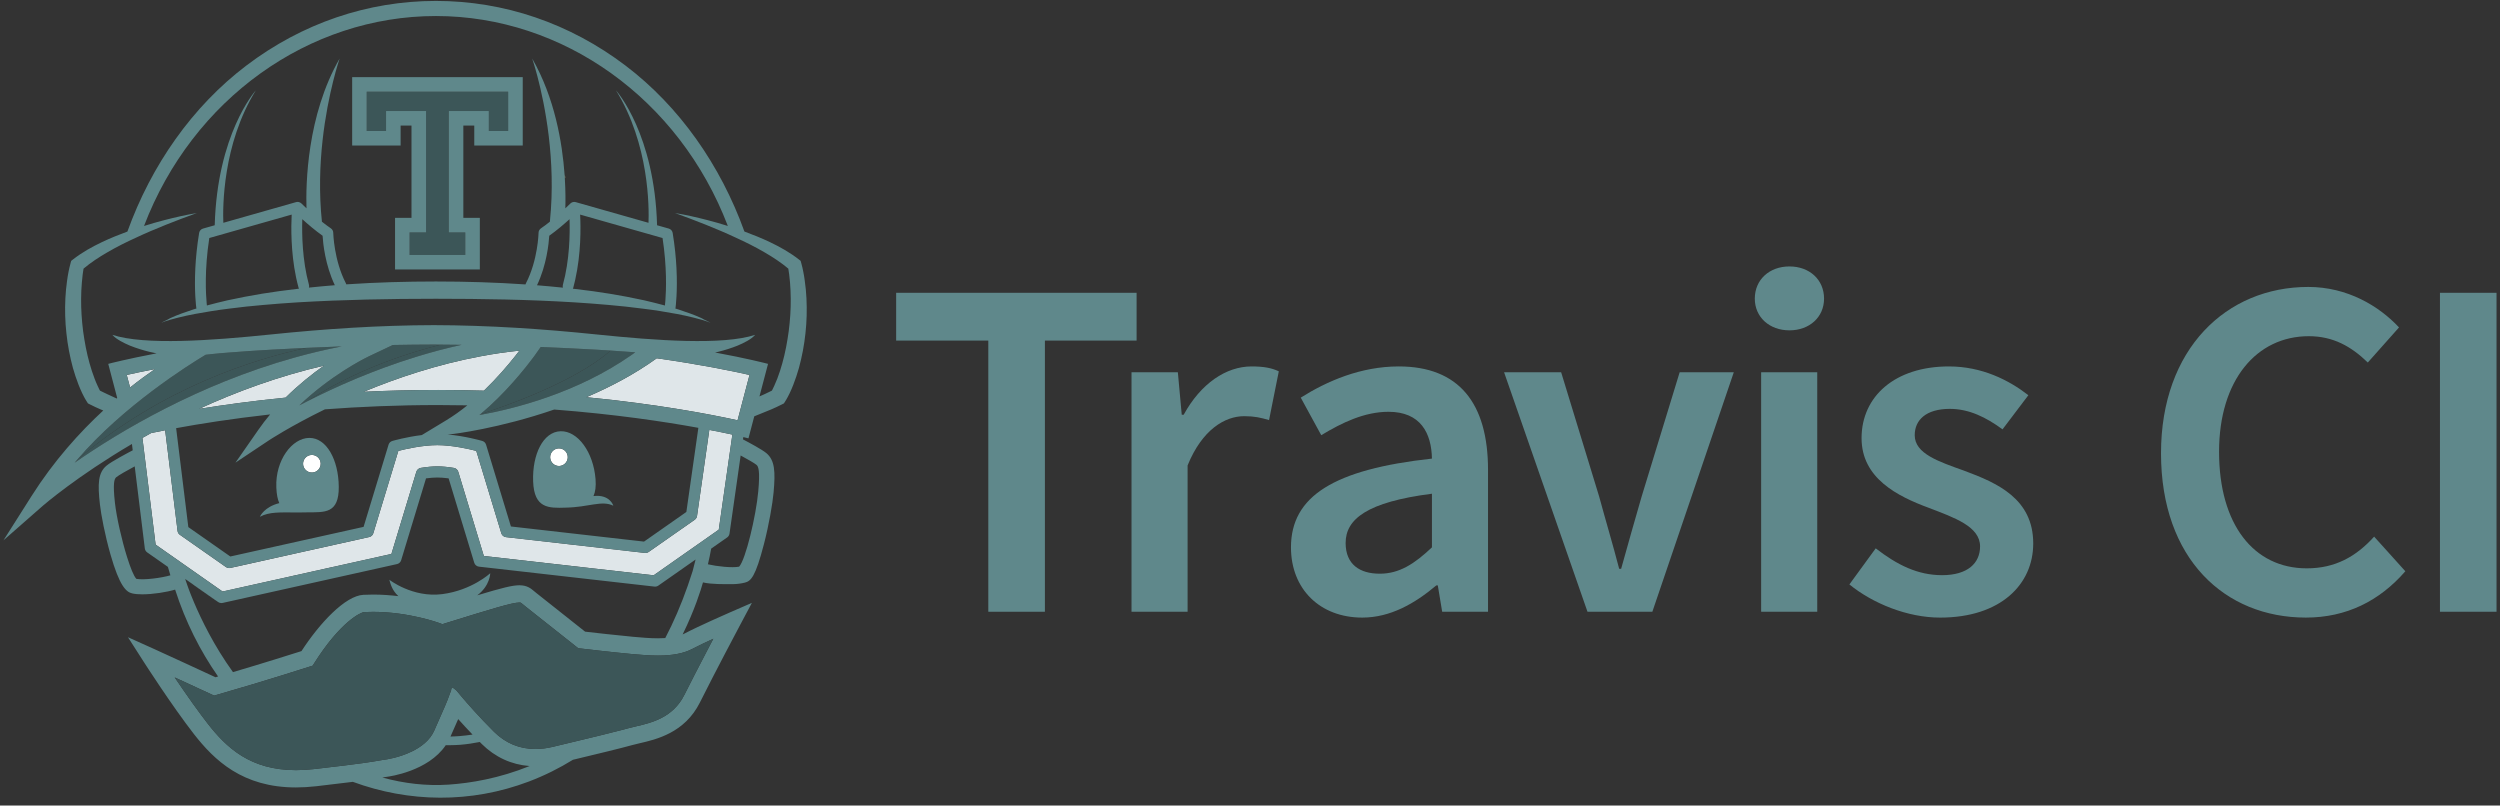 <?xml version="1.0" encoding="utf-8"?>
<!-- Generator: Adobe Illustrator 16.0.0, SVG Export Plug-In . SVG Version: 6.00 Build 0)  -->
<!DOCTYPE svg PUBLIC "-//W3C//DTD SVG 1.1//EN" "http://www.w3.org/Graphics/SVG/1.1/DTD/svg11.dtd">
<svg version="1.1" xmlns="http://www.w3.org/2000/svg" xmlns:xlink="http://www.w3.org/1999/xlink" x="0px" y="0px" width="720px"
	 height="232px" viewBox="0 0 720 232" enable-background="new 0 0 720 232" xml:space="preserve">
<rect x="0" y="0" width="720" height="232" fill="#333333" stroke="none"/>
<g id="Layer_1">
	<g>
		<path fill="#5F888B" d="M284.634,98.086h-26.543V84.324h69.249v13.763h-26.409v78.095h-16.297V98.086z"/>
		<path fill="#5F888B" d="M325.878,107.218h13.344l1.119,12.216h0.567c4.916-8.988,12.221-13.902,19.524-13.902
			c3.507,0,5.755,0.42,7.864,1.408l-2.81,14.043c-2.387-0.703-4.215-1.125-7.164-1.125c-5.476,0-12.079,3.793-16.295,14.185v42.14
			h-16.151L325.878,107.218L325.878,107.218z"/>
		<path fill="#5F888B" d="M412.4,132.078c-0.143-7.305-3.231-13.482-12.501-13.482c-6.884,0-13.348,3.088-19.382,6.739
			l-5.901-10.817c7.584-4.771,17.276-8.987,28.231-8.987c17.275,0,25.703,10.536,25.703,29.779v40.871h-13.204l-1.259-7.586h-0.426
			c-6.18,5.198-13.204,9.27-21.348,9.27c-12.08,0-20.513-8.143-20.513-20.227C371.805,142.895,384.17,135.167,412.4,132.078z
			 M397.373,165.225c5.616,0,9.972-2.808,15.027-7.586v-15.449c-18.68,2.39-24.859,7.306-24.859,14.188
			C387.541,162.557,391.607,165.225,397.373,165.225z"/>
		<path fill="#5F888B" d="M433.177,107.218h16.435l10.954,35.816c1.826,6.739,3.935,13.763,5.758,20.786h0.564
			c1.96-7.023,3.933-14.047,5.896-20.786l10.958-35.816h15.59l-23.454,68.964h-18.682L433.177,107.218z"/>
		<path fill="#5F888B" d="M505.384,86.007c0-5.477,4.216-9.272,9.972-9.272c5.765,0,9.973,3.796,9.973,9.272
			c0,5.335-4.208,9.132-9.973,9.132C509.6,95.14,505.384,91.343,505.384,86.007z M507.211,107.218h16.156v68.964h-16.156V107.218z"
			/>
		<path fill="#5F888B" d="M540.206,157.922c6.176,4.775,12.08,7.729,19.104,7.729c7.443,0,10.951-3.512,10.951-8.287
			c0-5.76-7.442-8.288-14.747-11.098c-9.133-3.371-19.384-8.566-19.384-20.082c0-12.083,9.691-20.651,25.14-20.651
			c9.552,0,17.279,3.928,22.898,8.288l-7.442,9.833c-4.775-3.512-9.69-5.899-15.169-5.899c-6.884,0-10.119,3.231-10.119,7.584
			c0,5.335,6.885,7.587,14.328,10.255c9.411,3.508,19.804,8.004,19.804,20.928c0,11.797-9.407,21.348-26.822,21.348
			c-9.412,0-19.385-4.07-26.124-9.551L540.206,157.922z"/>
		<path fill="#5F888B" d="M664.793,82.639c11.235,0,20.363,5.477,26.124,11.656l-8.988,10.108
			c-4.774-4.628-9.972-7.579-16.995-7.579c-15.027,0-25.844,12.635-25.844,33.287c0,20.928,9.969,33.572,25.279,33.572
			c8.146,0,14.188-3.375,19.383-9.133l8.987,9.971c-7.442,8.572-16.994,13.344-28.65,13.344c-23.313,0-41.715-16.855-41.715-47.33
			C622.374,100.474,641.193,82.639,664.793,82.639z"/>
		<path fill="#5F888B" d="M702.704,84.324H719v91.857h-16.296V84.324z"/>
	</g>
	<g>
		<path fill="#FFFFFF" d="M163.518,131.626c0.024,1.401-1.089,2.556-2.49,2.584c-1.401,0.024-2.562-1.095-2.581-2.492
			c-0.029-1.401,1.086-2.56,2.486-2.584C162.34,129.104,163.498,130.225,163.518,131.626z"/>
		<path fill="#FFFFFF" d="M92.362,133.492c0.035,1.396-1.07,2.564-2.467,2.601c-1.407,0.04-2.575-1.063-2.614-2.471
			c-0.035-1.397,1.068-2.571,2.476-2.601C91.152,130.982,92.323,132.086,92.362,133.492z"/>
		<path fill="#FFFFFF" d="M64.104,173.65c-0.118,0.02-0.236,0.035-0.354,0.035c0.001,0,0.002,0,0.003,0
			C63.865,173.686,63.984,173.67,64.104,173.65z"/>
		<path fill="#FFFFFF" d="M53.321,166.736c0.043,0.129,0.089,0.252,0.131,0.379c-0.041-0.124-0.086-0.248-0.124-0.373
			L53.321,166.736z"/>
		<polygon fill="#FFFFFF" points="61.003,172.122 62.826,173.395 61.003,172.116 55.535,168.288 55.535,168.292 		"/>
		<path fill="#FFFFFF" d="M198.125,168.553c0.205-0.589,0.409-1.178,0.607-1.775C198.532,167.373,198.33,167.964,198.125,168.553z"
			/>
		<path fill="#FFFFFF" d="M188.788,168.953c-0.098,0.007-0.194,0.005-0.289-0.008C188.595,168.958,188.69,168.96,188.788,168.953z"
			/>
		<path fill="#DFC78B" d="M205.661,93.444C205.721,93.472,205.716,93.47,205.661,93.444L205.661,93.444z"/>
		<path fill="#DFC78B" d="M205.266,93.25c0.187,0.092,0.328,0.162,0.396,0.194C205.602,93.416,205.474,93.353,205.266,93.25z"/>
		<path fill="#DFC78B" d="M204.406,92.83c0.372,0.183,0.655,0.32,0.859,0.42C205.029,93.134,204.723,92.985,204.406,92.83z"/>
		<path fill="#DFC78B" d="M204.406,92.83c-0.019-0.009-0.035-0.018-0.054-0.026l0,0C204.371,92.812,204.389,92.821,204.406,92.83z"
			/>
		<path fill="#DFC78B" d="M162.795,51.025l-0.191-0.708c0.024,0.357,0.048,0.71,0.068,1.058L162.795,51.025z"/>
		<path fill="#DFC78B" d="M45.415,93.444C45.361,93.47,45.356,93.472,45.415,93.444L45.415,93.444z"/>
		<path fill="#DFC78B" d="M46.671,92.83c0.043-0.021,0.086-0.042,0.13-0.063l0,0C46.754,92.79,46.716,92.808,46.671,92.83z"/>
		<path fill="#DFC78B" d="M46.671,92.83c-0.318,0.155-0.623,0.304-0.859,0.42C46.015,93.15,46.297,93.013,46.671,92.83z"/>
		<path fill="#DFC78B" d="M45.812,93.25c-0.211,0.103-0.336,0.166-0.396,0.194C45.483,93.412,45.623,93.342,45.812,93.25z"/>
		<path fill="#DFE6E9" d="M149.597,100.985c-0.37,0.481-0.777,1.005-1.213,1.555c-2.239,2.828-5.34,6.438-9.013,9.979
			c-4.279-0.134-8.672-0.208-13.194-0.208c-7.474,0-14.64,0.197-21.444,0.524c9.618-3.986,21.167-7.884,33.677-10.222
			C142.06,101.921,145.798,101.366,149.597,100.985z"/>
		<path fill="#DFE6E9" d="M93.332,105.289c-3.437,2.412-7.309,5.487-11.068,9.221c-9.622,0.966-18.021,2.129-24.944,3.248
			C67.966,112.866,80.119,108.359,93.332,105.289z"/>
		<path fill="#DFE6E9" d="M210.924,125.158l-3.919,27.385l-18.754,13.141l-48.91-5.562l-7.359-24.248
			c-0.175-0.588-0.674-1.021-1.282-1.123c-1.812-0.293-3.412-0.437-4.75-0.437c-1.341,0-2.942,0.144-4.764,0.437
			c-0.601,0.104-1.096,0.535-1.279,1.123l-7.179,23.657l-48.634,10.822L44.82,156.852l-3.804-30.733
			c0.832-0.464,1.675-0.931,2.52-1.396c1.195-0.258,2.537-0.529,4.022-0.812l3.58,29.001c0.049,0.45,0.303,0.853,0.675,1.112
			l13.263,9.291c0.267,0.185,0.594,0.289,0.914,0.289c0.119,0,0.233-0.017,0.358-0.041l39.985-8.896
			c0.139-0.034,0.271-0.083,0.4-0.146c0.367-0.201,0.663-0.537,0.783-0.957l7.206-23.707c1.931-0.496,6.879-1.655,11.227-1.655
			c4.339,0,9.287,1.159,11.223,1.655l7.201,23.707c0.183,0.613,0.722,1.06,1.356,1.133l39.991,4.543
			c0.386,0.045,0.78-0.061,1.099-0.283l13.267-9.275c0.358-0.258,0.604-0.658,0.664-1.095l3.542-24.78
			C206.951,124.314,209.174,124.781,210.924,125.158z"/>
		<path fill="#DFE6E9" d="M215.861,107.983l-3.443,13.06c-7.041-1.555-22.503-4.601-43.551-6.652
			c6.874-2.932,13.877-6.606,20.275-11.207C201.667,104.952,210.863,106.854,215.861,107.983z"/>
		<path fill="#DFE6E9" d="M36.503,107.983l0.957,3.615c2.679-2.134,5.131-3.902,7.2-5.313
			C41.288,106.933,38.538,107.522,36.503,107.983z"/>
		<path fill="#A51E28" d="M182.942,101.466c-0.01-0.01-0.024-0.016-0.034-0.016c-2.309-0.172-4.615-0.328-6.923-0.478
			c2.308,0.15,4.614,0.307,6.923,0.483C182.923,101.456,182.933,101.461,182.942,101.466z"/>
		<path fill="#A51E28" d="M166.035,111.08c5.273-2.334,10.642-5.218,15.747-8.782C176.676,105.861,171.308,108.745,166.035,111.08z"
			/>
		<path fill="#3C5658" d="M171.542,100.698c-5.271-0.297-10.539-0.55-15.814-0.768c-0.302,0.451-0.925,1.356-1.816,2.576
			c-2.826,3.822-8.397,10.792-15.536,16.771c5.372-1.703,26.682-8.852,37.477-18.312
			C174.416,100.873,172.98,100.781,171.542,100.698z"/>
		<path fill="#A51E28" d="M111.588,105.537c-0.383,0.139-0.768,0.278-1.146,0.418C110.82,105.815,111.205,105.676,111.588,105.537z"
			/>
		<path fill="#A51E28" d="M114.025,104.676c-0.438,0.151-0.875,0.303-1.307,0.456C113.15,104.979,113.587,104.827,114.025,104.676z"
			/>
		<path fill="#A51E28" d="M109.23,106.407c-0.331,0.124-0.658,0.248-0.985,0.372C108.572,106.655,108.899,106.53,109.23,106.407z"/>
		<path fill="#A51E28" d="M106.944,107.282c-0.268,0.104-0.531,0.208-0.797,0.313C106.413,107.491,106.677,107.387,106.944,107.282z
			"/>
		<path fill="#A51E28" d="M116.612,103.803c-0.519,0.17-1.036,0.341-1.549,0.515C115.576,104.145,116.094,103.974,116.612,103.803z"
			/>
		<path fill="#A51E28" d="M125.445,101.154c-1.872,0.508-3.717,1.037-5.519,1.59C121.73,102.19,123.574,101.662,125.445,101.154z"/>
		<path fill="#A51E28" d="M119.927,102.744c-0.826,0.254-1.646,0.515-2.459,0.777C118.281,103.258,119.101,102.998,119.927,102.744z
			"/>
		<path fill="#A51E28" d="M102.573,109.048c-0.026,0.011-0.054,0.022-0.079,0.033C102.52,109.07,102.547,109.059,102.573,109.048z"
			/>
		<path fill="#A51E28" d="M104.724,108.165c-0.18,0.071-0.354,0.144-0.532,0.217C104.369,108.309,104.544,108.236,104.724,108.165z"
			/>
		<path fill="#3C5658" d="M132.919,99.307c0.008-0.002,0.016-0.003,0.023-0.005c-2.675-0.035-5.35-0.064-8.019-0.074h-0.005
			c-3.932,0.01-7.855,0.06-11.787,0.129l-7.25,3.437c-0.011,0-0.055,0.025-0.107,0.06c-1.091,0.53-10.608,5.333-19.569,13.901
			c0.784-0.413,1.615-0.841,2.471-1.275c4.901-3.293,17.972-11.091,38.296-16.231C128.955,99.261,130.938,99.273,132.919,99.307z"/>
		<path fill="#3C5658" d="M88.367,100.183c-3.357,0.155-6.715,0.327-10.069,0.516c-3.889,0.218-7.766,0.48-11.64,0.772
			c-1.932,0.148-3.867,0.313-5.783,0.515c-0.556,0.054-1.1,0.114-1.645,0.184c-5.062,3.025-24.436,15.188-37.747,31.105
			c0.229-0.275,0.466-0.549,0.701-0.822C46.827,111.43,73.845,103.246,88.367,100.183z"/>
		<path fill="#A51E28" d="M82.163,103.747c-26.62,7.875-48.152,20.821-60.68,29.528C34.015,124.566,55.543,111.621,82.163,103.747z"
			/>
		<path fill="#A51E28" d="M84.756,103c4.427-1.238,8.988-2.327,13.668-3.229c-0.011,0.001-0.021,0.001-0.031,0.001
			C93.729,100.678,89.173,101.761,84.756,103z"/>
		<path fill="#A51E28" d="M197.729,191.473c0,0-0.004,0.006-0.008,0.012c-0.001,0.002-0.002,0.002-0.003,0.004
			C197.721,191.48,197.725,191.479,197.729,191.473z"/>
		<path fill="#A51E28" d="M203.481,184.869c0.138-0.062,0.272-0.127,0.41-0.189C203.754,184.744,203.619,184.805,203.481,184.869z"
			/>
		<path fill="#A51E28" d="M204.403,184.439c0.084-0.039,0.167-0.078,0.251-0.117C204.57,184.361,204.487,184.4,204.403,184.439z"/>
		<path fill="#A51E28" d="M201.868,185.643c0.185-0.092,0.373-0.18,0.564-0.271C202.241,185.463,202.053,185.551,201.868,185.643z"
			/>
		<path fill="#A51E28" d="M201.146,185.996c0.194-0.096,0.396-0.193,0.598-0.293C201.539,185.803,201.341,185.9,201.146,185.996z"/>
		<path fill="#A51E28" d="M202.646,185.268c0.167-0.08,0.336-0.16,0.504-0.24C202.981,185.107,202.814,185.188,202.646,185.268z"/>
		<path fill="#A51E28" d="M199.858,186.645L199.858,186.645c0.043-0.021,0.085-0.045,0.129-0.065
			C199.945,186.6,199.9,186.623,199.858,186.645z"/>
		<path fill="#A51E28" d="M199.987,186.578c0.128-0.066,0.257-0.131,0.391-0.199C200.243,186.447,200.115,186.512,199.987,186.578z"
			/>
		<path fill="#A51E28" d="M200.378,186.379c0.229-0.115,0.462-0.23,0.706-0.352C200.84,186.148,200.604,186.264,200.378,186.379z"/>
		<polygon fill="#3C5658" points="140.782,37.728 146.354,37.728 146.354,26.407 140.271,26.407 129.257,26.407 105.61,26.407
			105.61,37.728 111.182,37.728 111.182,31.978 122.704,31.978 122.704,66.937 117.961,66.937 117.961,73.425 134.001,73.425
			134.001,66.937 129.257,66.937 129.257,31.978 140.782,31.978 		"/>
		<path fill="#88162B" d="M166.035,111.08c-10.724,4.748-21.054,7.218-27.972,8.462C144.981,118.3,155.311,115.829,166.035,111.08z"
			/>
		<path fill="#88162B" d="M138.375,119.277c-0.105,0.088-0.207,0.177-0.312,0.265C138.168,119.454,138.27,119.365,138.375,119.277
			L138.375,119.277z"/>
		<path fill="#88162B" d="M175.853,100.964C175.853,100.964,175.852,100.964,175.853,100.964c0.044,0.004,0.089,0.006,0.133,0.009
			C175.941,100.97,175.897,100.967,175.853,100.964z"/>
		<path fill="#88162B" d="M182.942,101.466c-0.387,0.272-0.768,0.559-1.16,0.831C182.18,102.025,182.556,101.733,182.942,101.466z"
			/>
		<path fill="#3C5658" d="M182.942,101.466c-0.01-0.005-0.02-0.01-0.034-0.01c-2.309-0.176-4.615-0.333-6.923-0.483
			c-0.044-0.003-0.089-0.005-0.134-0.008c-10.795,9.461-32.104,16.609-37.477,18.312c-0.105,0.088-0.207,0.177-0.312,0.265
			c6.918-1.245,17.248-3.715,27.972-8.462c5.272-2.335,10.641-5.218,15.747-8.782C182.175,102.025,182.556,101.738,182.942,101.466z
			"/>
		<path fill="#88162B" d="M88.667,115.484c3.931-2,8.593-4.21,13.827-6.403c-5.233,2.192-9.89,4.397-13.818,6.397
			C88.673,115.48,88.669,115.482,88.667,115.484z"/>
		<path fill="#88162B" d="M115.063,104.318c-0.348,0.119-0.692,0.239-1.038,0.358C114.37,104.557,114.716,104.437,115.063,104.318z"
			/>
		<path fill="#88162B" d="M132.919,99.307c-2.543,0.56-5.032,1.184-7.474,1.847c2.448-0.665,4.945-1.289,7.497-1.847
			C132.935,99.307,132.927,99.307,132.919,99.307z"/>
		<path fill="#88162B" d="M117.468,103.521c-0.288,0.093-0.569,0.188-0.855,0.282C116.898,103.709,117.181,103.614,117.468,103.521z
			"/>
		<path fill="#88162B" d="M110.441,105.955c-0.407,0.149-0.811,0.3-1.211,0.452C109.631,106.255,110.034,106.104,110.441,105.955z"
			/>
		<path fill="#88162B" d="M108.245,106.779c-0.437,0.167-0.871,0.335-1.301,0.503C107.373,107.114,107.809,106.946,108.245,106.779z
			"/>
		<path fill="#88162B" d="M106.147,107.595c-0.478,0.19-0.954,0.378-1.424,0.569C105.193,107.974,105.67,107.785,106.147,107.595z"
			/>
		<path fill="#88162B" d="M104.191,108.381c-0.544,0.222-1.086,0.444-1.618,0.667C103.105,108.826,103.648,108.603,104.191,108.381z
			"/>
		<path fill="#88162B" d="M112.719,105.131c-0.38,0.135-0.754,0.27-1.131,0.406C111.965,105.401,112.339,105.266,112.719,105.131z"
			/>
		<path fill="#3C5658" d="M126.972,99.248c-20.324,5.14-33.395,12.938-38.296,16.231c3.929-2,8.585-4.206,13.818-6.397
			c0.025-0.011,0.053-0.022,0.079-0.033c0.532-0.222,1.074-0.445,1.618-0.667c0.178-0.073,0.353-0.146,0.532-0.217
			c0.47-0.191,0.946-0.379,1.424-0.569c0.266-0.104,0.529-0.208,0.797-0.313c0.43-0.168,0.864-0.336,1.301-0.503
			c0.327-0.124,0.654-0.249,0.985-0.372c0.4-0.152,0.804-0.303,1.211-0.452c0.379-0.14,0.764-0.279,1.146-0.418
			c0.377-0.136,0.751-0.271,1.131-0.406c0.432-0.152,0.868-0.304,1.307-0.456c0.346-0.119,0.69-0.239,1.038-0.358
			c0.513-0.173,1.03-0.344,1.549-0.515c0.286-0.094,0.567-0.189,0.855-0.282c0.813-0.263,1.633-0.523,2.459-0.777
			c1.802-0.553,3.646-1.082,5.519-1.59c2.441-0.664,4.931-1.287,7.474-1.847C130.938,99.273,128.955,99.261,126.972,99.248z"/>
		<path fill="#88162B" d="M98.424,99.767c-3.35,0.121-6.701,0.26-10.055,0.415c-0.001,0-0.002,0.001-0.002,0.001
			c3.343-0.154,6.686-0.291,10.025-0.41C98.403,99.771,98.413,99.768,98.424,99.767z"/>
		<path fill="#3C5658" d="M88.367,100.183c-14.522,3.063-41.54,11.247-66.183,32.27c-0.235,0.273-0.472,0.546-0.701,0.822
			c12.527-8.707,34.06-21.653,60.68-29.528c0.858-0.254,1.724-0.502,2.593-0.746c4.417-1.24,8.974-2.322,13.637-3.228
			C95.053,99.892,91.71,100.029,88.367,100.183z"/>
		<path fill="#88162B" d="M201.084,186.027c0.021-0.01,0.041-0.021,0.062-0.031C201.125,186.008,201.104,186.018,201.084,186.027z"
			/>
		<path fill="#88162B" d="M204.467,185.807c0.22-0.416,0.43-0.82,0.639-1.217c0,0-0.001,0-0.001,0.002
			C204.896,184.984,204.683,185.395,204.467,185.807z"/>
		<path fill="#88162B" d="M201.743,185.703c0.042-0.02,0.084-0.041,0.125-0.061C201.827,185.662,201.785,185.684,201.743,185.703z"
			/>
		<polygon fill="#88162B" points="131.385,198.79 133.121,200.855 131.396,198.798 		"/>
		<path fill="#88162B" d="M204.467,185.807c-1.361,2.598-2.891,5.541-4.362,8.403C201.577,191.348,203.105,188.408,204.467,185.807z
			"/>
		<path fill="#88162B" d="M183.01,209.234c-0.795,0.182-1.543,0.354-2.221,0.549C181.467,209.59,182.22,209.416,183.01,209.234z"/>
		<path fill="#88162B" d="M183.01,209.234c4.559-1.051,10.797-2.502,14.095-9.121C193.803,206.732,187.568,208.182,183.01,209.234z"
			/>
		<polygon fill="#88162B" points="197.721,191.482 197.725,191.477 197.719,191.484 		"/>
		<path fill="#88162B" d="M200.104,194.21c-1.058,2.062-2.087,4.08-3,5.904C198.018,198.292,199.047,196.271,200.104,194.21z"/>
		<path fill="#88162B" d="M203.892,184.68c0.168-0.08,0.34-0.16,0.512-0.24C204.231,184.52,204.06,184.6,203.892,184.68z"/>
		<path fill="#88162B" d="M133.319,201.091c0.88,1.035,4.566,5.313,8.944,9.657c3.332,3.301,7.349,4.969,11.963,4.969
			c-4.61,0-8.631-1.668-11.963-4.973C137.886,206.402,134.199,202.126,133.319,201.091z"/>
		<path fill="#88162B" d="M202.433,185.371c0.072-0.035,0.145-0.068,0.214-0.104C202.577,185.303,202.505,185.336,202.433,185.371z"
			/>
		<path fill="#88162B" d="M204.654,184.322c0.26-0.121,0.521-0.242,0.78-0.359C205.176,184.08,204.914,184.201,204.654,184.322z"/>
		<path fill="#88162B" d="M203.15,185.027c0.111-0.053,0.221-0.105,0.331-0.158C203.371,184.922,203.262,184.975,203.15,185.027z"/>
		<path fill="#88162B" d="M159.129,215.111c1.551-0.375,3.23-0.783,4.953-1.193c5.112-1.221,10.774-2.576,14.535-3.553
			c-3.761,0.977-9.423,2.33-14.535,3.549C162.359,214.328,160.675,214.73,159.129,215.111z"/>
		<path fill="#88162B" d="M50.302,195.098c0.892,1.315,1.869,2.743,2.884,4.2c-1.011-1.455-1.984-2.881-2.873-4.196
			C50.31,195.1,50.306,195.1,50.302,195.098z"/>
		<polygon fill="#88162B" points="130.001,198.6 129.998,198.602 129.999,198.602 		"/>
		<polygon fill="#88162B" points="130.001,198.604 129.999,198.602 128.887,201.589 		"/>
		<path fill="#88162B" d="M57.716,205.634c-1.515-2.045-3.062-4.221-4.53-6.336C54.652,201.413,56.199,203.591,57.716,205.634z"/>
		<path fill="#88162B" d="M85.23,221.805c1.649,0,3.402-0.096,5.204-0.305c-1.801,0.203-3.557,0.305-5.206,0.305
			C85.229,221.805,85.229,221.805,85.23,221.805z"/>
		<path fill="#88162B" d="M59.739,208.305c-0.658-0.847-1.339-1.748-2.023-2.671c0.685,0.925,1.362,1.824,2.02,2.671
			c5.452,7.016,12.322,13.5,25.49,13.5c0.002,0,0.002,0,0.002,0C72.057,221.805,65.192,215.32,59.739,208.305z"/>
		<path fill="#88162B" d="M118.616,216.426c2.609-1.266,5.176-3.168,6.432-5.982c3.17-7.096,3.814-8.785,3.839-8.854
			c-0.024,0.062-0.669,1.758-3.839,8.85C123.792,213.254,121.226,215.158,118.616,216.426z"/>
		<path fill="#88162B" d="M110.39,218.844c0.164-0.021,0.331-0.045,0.509-0.066c0.059-0.006,3.932-0.506,7.718-2.352
			c-3.786,1.842-7.658,2.34-7.723,2.346C110.718,218.795,110.552,218.82,110.39,218.844z"/>
		<path fill="#88162B" d="M92.797,221.23c11.454-1.318,14.596-1.873,16.34-2.176c0.452-0.082,0.837-0.148,1.253-0.212
			c-0.417,0.062-0.802,0.13-1.253,0.207C107.393,219.352,104.251,219.912,92.797,221.23z"/>
		<polygon fill="#88162B" points="66.996,209.16 67.005,209.17 66.997,209.162 		"/>
		<path fill="#07090A" d="M133.319,201.091c0.88,1.035,4.566,5.313,8.944,9.657c3.332,3.301,7.349,4.969,11.963,4.969
			c-4.61,0-8.631-1.668-11.963-4.973C137.886,206.402,134.199,202.126,133.319,201.091z"/>
		<path fill="#07090A" d="M57.716,205.634c-1.515-2.045-3.062-4.221-4.53-6.336C54.652,201.413,56.199,203.591,57.716,205.634z"/>
		<path fill="#07090A" d="M118.616,216.426c2.609-1.266,5.176-3.168,6.432-5.982c3.17-7.096,3.814-8.785,3.839-8.854
			c-0.024,0.062-0.669,1.758-3.839,8.85C123.792,213.254,121.226,215.158,118.616,216.426z"/>
		<path fill="#07090A" d="M85.23,221.805c1.649,0,3.402-0.096,5.204-0.305c-1.801,0.203-3.557,0.305-5.206,0.305
			C85.229,221.805,85.229,221.805,85.23,221.805z"/>
		<path fill="#07090A" d="M159.129,215.111c1.551-0.375,3.23-0.783,4.953-1.193c5.453-1.303,11.533-2.76,15.262-3.744
			c-3.729,0.984-9.809,2.441-15.262,3.74C162.359,214.328,160.675,214.73,159.129,215.111z"/>
		<path fill="#07090A" d="M91.663,221.359c12.383-1.412,15.673-1.994,17.474-2.305c0.452-0.082,0.837-0.148,1.253-0.212
			c-0.417,0.062-0.802,0.13-1.253,0.207C107.336,219.361,104.046,219.947,91.663,221.359z"/>
		<path fill="#07090A" d="M204.467,185.807c-1.361,2.598-2.891,5.541-4.362,8.403C201.577,191.348,203.105,188.408,204.467,185.807z
			"/>
		<polygon fill="#07090A" points="130.001,198.6 129.998,198.602 129.999,198.602 		"/>
		<path fill="#5F888B" d="M176.634,145.641c-3.351-1.619-7.014,0.43-13.686,0.555c-4.967,0.179-9.132,0.232-9.405-7.561
			c-0.276-7.811,2.902-14.264,7.87-14.437c4.963-0.175,9.495,6.013,10.104,13.797c0.169,2.149-0.069,3.714-0.6,4.873
			C175.532,142.318,176.584,145.451,176.634,145.641z M161.027,134.211c1.401-0.029,2.515-1.184,2.49-2.584
			c-0.02-1.402-1.178-2.521-2.585-2.491c-1.4,0.024-2.516,1.183-2.486,2.585C158.466,133.116,159.626,134.236,161.027,134.211z"/>
		<path fill="#5F888B" d="M97.566,140.178c0.074,7.799-4.056,7.33-9.027,7.379c-0.505,0.016-0.98,0.023-1.457,0.023
			c-0.554,0.015-1.089,0.021-1.603,0.011c-4.825-0.011-7.905-0.228-10.634,1.247c0.064-0.168,1.263-2.847,5.592-3.938
			c-0.478-1.053-0.778-2.521-0.857-4.549c-0.298-7.795,4.511-14.189,9.478-14.234C94.025,126.068,97.492,132.378,97.566,140.178z
			 M89.896,136.093c1.396-0.034,2.502-1.204,2.467-2.601c-0.039-1.406-1.21-2.51-2.605-2.471c-1.407,0.029-2.511,1.203-2.476,2.601
			C87.32,135.027,88.488,136.133,89.896,136.093z"/>
		<path fill="#5F888B" d="M204.353,92.804c-0.2-0.097-0.4-0.196-0.592-0.29c-0.293-0.142-0.619-0.303-0.992-0.485
			c-0.022-0.01-0.037-0.018-0.037-0.018c-0.211-0.104-0.419-0.223-0.622-0.354c-2.197-1.014-4.498-1.8-6.797-2.554
			c-0.272-0.089-0.539-0.169-0.812-0.248c0.021-0.069,0.04-0.139,0.051-0.208c0.034-0.26,0.624-4.625,0.269-11.504
			c-0.152-2.939-0.477-6.334-1.092-10.068c-0.099-0.595-0.534-1.079-1.108-1.244l-3.382-0.956
			c-0.729-26.179-11.506-38.48-11.844-38.861c9.629,15.497,9.545,33.875,9.377,38.158l-20.975-5.962c-0.015,0-0.029,0-0.049-0.01
			c-0.085-0.02-0.18-0.03-0.269-0.04c-0.02,0-0.044-0.004-0.077-0.004c-0.109-0.005-0.229,0.004-0.343,0.03
			c-0.016,0-0.034,0.015-0.056,0.015c-0.093,0.02-0.178,0.05-0.271,0.094c-0.033,0.015-0.063,0.035-0.094,0.045
			c-0.069,0.048-0.139,0.088-0.208,0.138c-0.015,0.01-0.035,0.02-0.05,0.034c-0.02,0.015-0.029,0.03-0.04,0.04
			c-0.02,0.02-0.044,0.035-0.06,0.05c-0.02,0.021-0.584,0.574-1.461,1.402c0.061-1.962,0.076-4.964-0.147-8.63
			c-0.021-0.348-0.044-0.701-0.068-1.058c-0.659-9.21-2.836-22.147-9.342-33.472c0.057,0.163,0.699,2.042,1.531,5.207
			c2.094,7.963,5.39,24.078,3.593,41.565c-0.008,0.08-0.014,0.16-0.022,0.241c-0.027,0.022-0.057,0.043-0.085,0.065
			c-0.82,0.65-1.657,1.286-2.486,1.846c-0.415,0.288-0.674,0.757-0.683,1.262c0,0.08-0.185,7.898-3.636,14.555
			c-0.061,0.109-0.093,0.219-0.128,0.332c-8.588-0.589-17.2-0.841-25.803-0.847c-8.597,0.005-17.215,0.243-25.808,0.827
			c-0.034-0.104-0.069-0.213-0.119-0.312c-3.456-6.657-3.634-14.475-3.639-14.555c-0.009-0.505-0.263-0.975-0.678-1.262
			c-0.857-0.58-1.739-1.238-2.582-1.912c-1.745-16.636,1.135-32.052,3.231-40.44c0.995-3.982,1.816-6.389,1.881-6.573
			c-9.44,16.427-9.767,36.247-9.558,43.16c-0.893-0.828-1.446-1.381-1.461-1.402c-0.016-0.015-0.045-0.03-0.065-0.05
			c-0.01-0.01-0.02-0.025-0.034-0.04c-0.016-0.015-0.035-0.024-0.055-0.034c-0.069-0.05-0.14-0.09-0.209-0.128
			c-0.034-0.02-0.059-0.04-0.099-0.055c-0.09-0.044-0.167-0.074-0.257-0.084c-0.025-0.01-0.044-0.025-0.06-0.025
			c-0.119-0.025-0.238-0.035-0.348-0.03c-0.029,0-0.06,0.004-0.089,0.004c-0.085,0.01-0.168,0.02-0.257,0.04
			c-0.02,0.01-0.03,0.01-0.05,0.01l-20.968,5.962c-0.169-4.284-0.259-22.662,9.369-38.158c-0.337,0.381-11.113,12.683-11.847,38.861
			l-3.367,0.956c-0.589,0.165-1.021,0.648-1.118,1.244c-0.615,3.729-0.938,7.12-1.092,10.056
			c-0.356,6.887,0.235,11.256,0.273,11.516c0.016,0.069,0.035,0.134,0.046,0.204c-0.269,0.083-0.545,0.163-0.813,0.247
			c-2.302,0.754-4.612,1.544-6.81,2.562c-0.202,0.13-0.409,0.248-0.62,0.351c0,0-0.014,0.007-0.034,0.018
			c-0.374,0.182-0.7,0.343-0.993,0.485c-0.167,0.082-0.343,0.167-0.516,0.252c-0.109,0.062-0.221,0.118-0.328,0.181
			c1.556-0.61,3.165-1.056,4.773-1.452c1.615-0.401,3.24-0.758,4.863-1.065c3.265-0.608,6.538-1.134,9.831-1.535
			c3.284-0.431,6.582-0.787,9.885-1.064c3.305-0.282,6.603-0.56,9.915-0.752c13.243-0.783,26.52-1.03,39.803-1.035
			c13.286,0.01,26.563,0.217,39.803,1.03c3.313,0.193,6.611,0.469,9.919,0.748c3.31,0.282,6.597,0.643,9.88,1.074
			c3.295,0.396,6.573,0.921,9.831,1.531c1.63,0.312,3.25,0.658,4.858,1.069c1.62,0.396,3.22,0.842,4.78,1.452
			C204.528,92.898,204.439,92.853,204.353,92.804z M85.395,83.221c-3.329,0.406-6.662,0.826-9.979,1.376
			c-3.308,0.565-6.617,1.168-9.896,1.896c-1.99,0.462-3.961,0.952-5.934,1.486c-0.018-0.157-0.042-0.396-0.07-0.705
			c-0.229-2.447-0.662-9.495,0.759-18.725L84.004,61.8c-0.179,3.532-0.276,10.688,1.249,18.008c0.212,1.015,0.453,2.033,0.731,3.045
			c0.03,0.098,0.07,0.198,0.114,0.288C85.859,83.171,85.631,83.191,85.395,83.221z M88.98,82.829c0.067-0.252,0.072-0.53,0-0.802
			c-1.948-7.102-2.052-14.704-1.918-18.903c1.57,1.421,3.695,3.249,5.844,4.769c0.13,2.193,0.739,8.403,3.526,14.249
			C93.946,82.338,91.461,82.567,88.98,82.829z M162.111,82.027c-0.079,0.272-0.069,0.555,0,0.818
			c-2.485-0.263-4.972-0.486-7.457-0.689c2.787-5.845,3.396-12.069,3.531-14.263c2.144-1.521,4.273-3.348,5.839-4.769
			C164.166,67.313,164.062,74.915,162.111,82.027z M191.633,86.547c-0.053,0.686-0.104,1.174-0.135,1.438
			c-1.96-0.534-3.94-1.02-5.932-1.486c-6.562-1.441-13.202-2.511-19.879-3.273c-0.229-0.03-0.465-0.045-0.698-0.074
			c0.044-0.099,0.085-0.199,0.114-0.297c0.2-0.728,0.374-1.458,0.539-2.188c1.721-7.613,1.631-15.195,1.437-18.864l23.736,6.749
			C192.108,76.986,191.858,83.604,191.633,86.547z"/>
		<path fill="#5F888B" d="M150.549,41.912V22.217h-49.123v19.695h13.95v-5.749h3.134v26.579h-4.733v14.863h24.415V62.742h-4.749
			V36.163h3.146v5.749H150.549z M129.257,31.978v34.959h4.744v6.488h-16.04v-6.488h4.743V31.978h-11.522v5.75h-5.571V26.407h23.646
			h11.015h6.082v11.321h-5.571v-5.75H129.257z"/>
		<path fill="#07090A" d="M131.29,198.673v-0.002c-0.006-0.004-0.011-0.008-0.018-0.014
			C131.279,198.663,131.284,198.667,131.29,198.673z"/>
		<path fill="#5F888B" d="M232.258,85.895c-0.08-1.684-0.247-3.367-0.485-5.032c-0.108-0.842-0.238-1.684-0.412-2.51
			c-0.162-0.853-0.33-1.646-0.599-2.571l-0.177-0.654l-0.467-0.367c-2.654-2.084-5.518-3.66-8.424-5.052
			c-2.401-1.134-4.839-2.12-7.305-3.03c-6.875-19.078-18.691-35.994-34.228-47.781C164.102,6.716,145.214,0.267,125.543,0.267
			c-19.672,0-38.56,6.449-54.62,18.632C55.387,30.686,43.569,47.602,36.696,66.685c-2.46,0.906-4.902,1.896-7.299,3.025
			c-2.912,1.392-5.774,2.967-8.429,5.052l-0.467,0.367l-0.179,0.654c-0.257,0.925-0.425,1.718-0.599,2.571
			c-0.167,0.826-0.292,1.668-0.411,2.51c-0.238,1.665-0.396,3.348-0.484,5.032c-0.169,3.372-0.074,6.75,0.296,10.103
			c0.357,3.348,0.981,6.666,1.871,9.955c0.467,1.634,0.997,3.249,1.626,4.853c0.312,0.803,0.653,1.599,1.031,2.396
			c0.186,0.397,0.39,0.784,0.598,1.189l0.332,0.589c0.129,0.218,0.213,0.377,0.407,0.664l0.335,0.53l0.537,0.272
			c0.568,0.292,1.039,0.515,1.553,0.759l1.501,0.673c0.278,0.113,0.539,0.227,0.823,0.342c-6.819,6.305-14.225,14.494-20.639,24.617
			L1,155.613l11.371-9.979c0.193-0.169,9.727-8.423,25.628-17.773l0.223,1.828c-1.04,0.541-6.04,3.164-7.526,4.408
			c-2.463,2.045-2.582,5.219-1.923,11.142c0.338,3.036,1.476,8.929,3.011,14.331c2.645,9.297,4.583,10.941,6.285,11.326
			c0.768,0.185,1.759,0.27,2.873,0.27c3.046,0,6.947-0.594,9.493-1.361c2.986,9.285,7.216,17.668,12.372,25.024
			c-0.249,0.067-0.495,0.147-0.744,0.219c-3.101-1.438-13.945-6.462-17.591-8.101l-7.616-3.428l4.505,7.033
			c0.328,0.508,8.104,12.633,14.453,20.807c5.938,7.621,14.069,15.422,29.412,15.422c1.847,0,3.779-0.119,5.77-0.338
			c4.575-0.525,8.013-0.938,10.627-1.273c16.106,5.918,33.865,6.281,50.719-0.104c4.612-1.752,8.815-3.877,12.673-6.26
			c0.08-0.011,0.154-0.029,0.229-0.05c6.27-1.512,13.377-3.205,16.888-4.19c0.564-0.152,1.268-0.32,2.001-0.494
			c4.893-1.125,13.068-3.021,17.428-11.743c4.393-8.8,11.557-22.28,11.632-22.419l3.35-6.289l-6.528,2.838
			c-0.348,0.158-8.618,3.76-12.916,6.012c-0.153,0.086-0.326,0.16-0.501,0.242c3.487-7.115,5.246-12.805,5.859-14.988
			c2.406,0.578,5.972,0.504,8.596,0.504c1.29,0,2.617-0.224,3.478-0.444c1.705-0.433,3.022-1.565,5.499-11.158
			c1.441-5.576,2.475-11.647,2.758-14.769c0.549-6.075,0.371-9.33-2.109-11.385c-1.234-1.021-4.858-2.972-6.702-3.933l0.09-0.664
			c0.941,0.224,1.446,0.353,1.486,0.362l1.674-6.346c0.589-0.252,1.213-0.504,1.921-0.777c1.01-0.401,2.021-0.801,3.032-1.237
			l1.493-0.673c0.521-0.244,0.987-0.467,1.557-0.759l0.533-0.272l0.338-0.53c0.189-0.287,0.289-0.446,0.406-0.664l0.327-0.589
			c0.224-0.405,0.42-0.792,0.604-1.189c0.378-0.797,0.714-1.594,1.031-2.396c0.628-1.604,1.158-3.219,1.624-4.853
			c0.887-3.289,1.521-6.606,1.873-9.955C232.342,92.645,232.426,89.267,232.258,85.895z M21.483,133.275
			c0.229-0.276,0.466-0.549,0.701-0.823c13.283-15.507,32.082-27.311,37.046-30.283c0.549-0.07,1.089-0.13,1.64-0.184
			c1.921-0.208,3.853-0.367,5.788-0.509c3.879-0.298,7.751-0.566,11.645-0.778c3.354-0.189,6.709-0.361,10.066-0.517
			c3.354-0.155,6.705-0.294,10.055-0.415c-4.675,0.907-9.241,1.991-13.668,3.234C56.941,110.781,34.413,124.287,21.483,133.275z
			 M36.503,107.983c2.035-0.461,4.785-1.05,8.157-1.698c-2.069,1.411-4.521,3.179-7.2,5.313L36.503,107.983z M77.801,119.354
			c-1.183,1.406-2.331,2.892-3.417,4.463l-6.565,9.424l9.562-6.379c0.144-0.1,6.235-4.105,16.189-8.973
			c9.93-0.748,20.884-1.234,32.606-1.234c2.861,0,5.655,0.041,8.419,0.084c-1.927,1.561-3.957,3.021-6.071,4.3l-7.042,4.259
			c-4.429,0.535-8.271,1.635-8.489,1.694c-0.135,0.028-0.251,0.083-0.365,0.157c-0.343,0.199-0.604,0.531-0.724,0.922l-7.191,23.668
			l-38.381,8.531l-12.094-8.468l-3.512-28.491C57.586,122.048,66.777,120.586,77.801,119.354z M57.319,117.758
			c10.646-4.897,22.8-9.399,36.003-12.469c-3.422,2.412-7.299,5.487-11.063,9.221C72.637,115.472,64.247,116.639,57.319,117.758z
			 M129.802,125.062c0.797-0.054,14.015-1.674,29.805-7.115c17.486,1.341,31.764,3.486,41.521,5.269l-3.457,24.228l-12.193,8.537
			l-38.332-4.356l-7.156-23.554c-0.163-0.525-0.569-0.928-1.096-1.08c-0.235-0.075-4.981-1.428-10.012-1.862L129.802,125.062z
			 M138.063,119.542c0.104-0.088,0.206-0.177,0.312-0.265c7.139-5.985,12.709-12.95,15.536-16.771
			c0.892-1.224,1.515-2.125,1.821-2.581c5.271,0.223,10.539,0.476,15.81,0.773c1.439,0.081,2.875,0.173,4.311,0.266
			c2.351,0.152,4.702,0.313,7.056,0.492c0.015,0,0.024,0.005,0.034,0.01c-0.387,0.267-0.763,0.559-1.16,0.831
			C166.291,113.108,148.384,117.689,138.063,119.542z M148.384,102.536c-2.233,2.827-5.34,6.442-9.013,9.979
			c-4.279-0.124-8.672-0.203-13.194-0.203c-7.474,0-14.635,0.197-21.444,0.524c9.613-3.991,21.167-7.878,33.677-10.222
			c3.65-0.693,7.389-1.248,11.183-1.629C149.227,101.466,148.819,101.991,148.384,102.536z M119.927,102.744
			c-12.534,3.857-23.363,8.725-31.26,12.74c-0.853,0.433-1.681,0.858-2.462,1.27c8.961-8.568,18.479-13.371,19.574-13.901
			c0.052-0.035,0.092-0.054,0.097-0.06l7.256-3.437c3.932-0.074,7.86-0.119,11.781-0.129h0.006c0.684,0.003,1.368,0.016,2.053,0.021
			c1.99,0.013,3.98,0.026,5.971,0.059C128.445,100.292,124.086,101.466,119.927,102.744z M39.281,166.718
			c-0.739-0.747-1.727-3.208-2.704-6.339l0,0c-1.521-4.877-3.009-11.386-3.481-15.621c-0.623-5.634-0.184-6.848,0.393-7.322
			c0.663-0.556,3.153-1.977,5.309-3.125l2.912,23.647c0.06,0.455,0.298,0.856,0.673,1.123l5.972,4.18
			c0.097,0.341,0.202,0.677,0.302,1.017c0.138,0.472,0.271,0.943,0.416,1.412C46.602,166.417,41.56,167.115,39.281,166.718z
			 M136.091,211.557c-1.236,0.178-2.465,0.336-3.683,0.433c-0.793,0.038-1.625,0.125-2.383,0.125h-0.283
			c0.951-2.121,1.675-3.769,2.219-5.017C133.082,208.346,134.493,209.889,136.091,211.557z M129.173,225.973
			c-6.334,0.426-12.763-0.322-19.057-2.045c0.531-0.1,0.911-0.164,1.376-0.219c0.521-0.064,11.812-1.539,16.893-9.102l0.482,0.01
			l1.252-0.01c0.843,0,1.61-0.07,2.416-0.105c1.923-0.162,3.799-0.439,5.646-0.811c0.199,0.197,0.388,0.393,0.586,0.594
			c3.822,3.783,8.557,5.953,13.768,6.334C143.776,224.17,135.527,225.547,129.173,225.973z M199.413,186.873
			c0.143-0.072,0.296-0.152,0.445-0.229c1.563-0.806,3.607-1.781,5.576-2.683c-0.106,0.203-0.218,0.416-0.329,0.627
			c-0.209,0.396-0.419,0.802-0.639,1.218c-1.361,2.602-2.89,5.539-4.362,8.402c-1.058,2.061-2.087,4.082-3,5.904
			c-3.298,6.619-9.536,8.07-14.095,9.119c-0.79,0.183-1.543,0.355-2.221,0.55c-0.431,0.12-0.913,0.25-1.445,0.391
			c-3.729,0.984-9.809,2.44-15.262,3.744c-1.723,0.41-3.402,0.817-4.953,1.192c-1.672,0.398-3.327,0.605-4.902,0.605
			c-4.614,0-8.631-1.668-11.963-4.969c-4.378-4.344-8.064-8.622-8.944-9.657c-0.127-0.147-0.193-0.229-0.198-0.233l-1.736-2.066
			c-0.685-0.52-1.097-0.83-1.097-0.83s-0.148,0.189-0.406,0.529l-0.18-0.17l0.296,0.281c0.001-0.002,0.002-0.002,0.003-0.002
			l-0.002,0.002l0.002,0.002l-1.114,2.985c-0.024,0.067-0.669,1.759-3.839,8.854c-1.256,2.813-3.822,4.717-6.432,5.981
			c-3.786,1.847-7.659,2.347-7.718,2.353c-0.178,0.021-0.345,0.045-0.509,0.065c-0.416,0.062-0.801,0.13-1.253,0.211
			c-1.801,0.312-5.091,0.894-17.474,2.306c-0.4,0.047-0.809,0.094-1.229,0.141c-1.802,0.209-3.555,0.305-5.204,0.305
			c0,0-0.001,0-0.002,0c0,0-0.001,0-0.003,0c-13.168,0-20.038-6.484-25.49-13.501c-0.657-0.846-1.335-1.747-2.02-2.67
			c-1.517-2.043-3.063-4.221-4.53-6.336c-1.015-1.457-1.992-2.885-2.884-4.2c0.004,0.002,0.008,0.002,0.011,0.004
			c0.374,0.174,0.751,0.344,1.126,0.518c4.714,2.166,9.295,4.295,9.377,4.322l0.842,0.389l0.881-0.25
			c13.655-3.904,26.53-8.059,26.654-8.1l0.862-0.275l0.479-0.764c7.484-11.832,13.332-14.609,14.373-14.664
			c0.827-0.041,1.677-0.061,2.529-0.061c10.404,0,19.087,3.219,19.177,3.242l0.803,0.305l0.812-0.26
			c13.231-4.1,19.273-5.977,21.354-5.977c0.407,0,0.407,0,1.091,0.584c0.216,0.173,0.455,0.377,0.718,0.591
			c6.481,5.095,14.495,11.487,14.579,11.542l0.555,0.447l0.698,0.074c0.095,0.016,9.247,1.094,14.654,1.588
			c2.708,0.244,5.15,0.453,7.642,0.453C193.703,188.809,196.942,188.172,199.413,186.873z M199.474,164.498
			c-0.454,1.451-0.93,2.859-1.414,4.243c-1.931,5.509-4.104,10.507-6.466,15.022c-0.649,0.038-1.343,0.069-2.075,0.069
			c-2.283,0-4.615-0.199-7.191-0.435c-4.477-0.407-11.578-1.221-13.817-1.479c-1.936-1.545-8.548-6.795-14.044-11.129
			c-0.214-0.167-0.396-0.331-0.585-0.48c-0.967-0.822-2.065-1.75-4.299-1.75c-2.024,0-4.982,0.736-12.134,2.898
			c3.714-2.777,3.744-6.366,3.744-6.366s-5.298,4.923-13.837,6.021c-8.533,1.095-15.232-4.146-15.232-4.146
			c0.281,0.912,0.679,2.974,2.614,4.724c-2.278-0.266-4.733-0.453-7.301-0.453c-0.935,0-1.876,0.029-2.782,0.074
			c-5.249,0.271-12.64,8.209-17.828,16.209c-2.547,0.805-10.52,3.338-19.73,6.052c-5.441-7.534-9.132-15.169-11.22-20.089
			c-1.217-2.863-1.89-4.812-2.044-5.273v-0.01c-0.168-0.479-0.352-0.969-0.506-1.467l2.209,1.541v0.015l5.468,3.83l1.823,1.272
			c0.276,0.191,0.604,0.291,0.927,0.291c0.112,0,0.231-0.017,0.351-0.035l46.812-10.428l3.43-0.766
			c0.565-0.124,1.016-0.544,1.185-1.094l7.165-23.588c1.234-0.162,2.323-0.248,3.26-0.248c0.914,0,2.016,0.086,3.248,0.248
			l7.375,24.287c0.187,0.625,0.723,1.063,1.356,1.139l2.735,0.309l0.696,0.078l47.133,5.357c0.386,0.046,0.781-0.061,1.098-0.282
			l4.739-3.317l4.374-3.063l1.625-1.14C200.067,162.271,199.775,163.391,199.474,164.498z M188.251,165.684l-48.904-5.562
			l-7.365-24.242c-0.175-0.594-0.674-1.03-1.282-1.129c-1.812-0.293-3.412-0.437-4.744-0.437c-1.353,0-2.942,0.144-4.764,0.437
			c-0.606,0.099-1.102,0.535-1.285,1.129l-7.175,23.655l-48.638,10.818l-19.279-13.502l-3.799-30.733
			c0.832-0.464,1.669-0.931,2.515-1.401c1.2-0.252,2.542-0.525,4.033-0.812l3.569,29c0.059,0.449,0.302,0.861,0.68,1.117
			l13.263,9.287c0.267,0.193,0.594,0.293,0.914,0.293c0.119,0,0.229-0.016,0.353-0.039l39.991-8.896
			c0.144-0.034,0.276-0.077,0.396-0.146c0.378-0.199,0.663-0.541,0.788-0.951l7.211-23.711c1.921-0.496,6.874-1.66,11.228-1.66
			c4.333,0,9.286,1.164,11.212,1.66l7.206,23.711c0.183,0.607,0.717,1.055,1.356,1.123l39.996,4.548
			c0.381,0.045,0.781-0.06,1.089-0.283l13.271-9.274c0.358-0.259,0.6-0.66,0.664-1.096l3.536-24.775
			c2.665,0.504,4.888,0.976,6.633,1.352L207,152.543L188.251,165.684z M217.861,133.874c0.59,0.479,1.054,1.737,0.524,7.583
			c-0.638,7.16-3.65,19.725-5.512,21.745c-2.055,0.401-6.368-0.074-8.993-0.683c0.445-1.804,0.579-2.676,0.94-4.517l4.602-3.221
			c0.365-0.257,0.608-0.653,0.674-1.089l3.213-22.514C215.261,132.24,217.268,133.375,217.861,133.874z M212.418,121.043
			c-7.041-1.551-22.503-4.601-43.551-6.652c6.874-2.932,13.877-6.606,20.275-11.207c12.524,1.773,21.727,3.669,26.719,4.798
			L212.418,121.043z M227.146,95.414c-0.425,3.119-0.999,6.21-1.841,9.202c-0.416,1.495-0.887,2.976-1.432,4.397
			c-0.276,0.723-0.574,1.426-0.888,2.105c-0.156,0.342-0.315,0.679-0.484,1l-0.188,0.376c-0.236,0.119-0.475,0.242-0.703,0.347
			l-1.396,0.669c-0.49,0.228-0.989,0.441-1.491,0.663l2.472-9.379c-0.573-0.153-5.973-1.555-15.252-3.273
			c0.291-0.059,0.579-0.128,0.86-0.193c1.928-0.477,3.823-1.065,5.665-1.808c0.912-0.392,1.824-0.807,2.677-1.297
			c0.85-0.491,1.697-1.045,2.346-1.789c-9.291,3.041-28.496,1.664-45.577-0.099c-15.604-1.614-31.264-2.654-46.999-2.694
			c-15.731,0.04-31.373,1.08-46.993,2.694c-17.074,1.763-36.28,3.139-45.572,0.099c0.654,0.743,1.496,1.298,2.354,1.789
			c0.856,0.49,1.757,0.905,2.669,1.297c1.839,0.743,3.745,1.332,5.666,1.808c0.679,0.164,1.371,0.312,2.055,0.436
			c-8.464,1.614-13.372,2.883-13.921,3.031l2.585,9.846c-0.04,0.04-0.09,0.089-0.145,0.134c-0.885-0.397-1.956-0.908-2.738-1.264
			l-1.396-0.669c-0.222-0.104-0.465-0.228-0.698-0.347l-0.196-0.376c-0.165-0.321-0.323-0.658-0.477-1
			c-0.312-0.679-0.614-1.382-0.881-2.105c-0.552-1.421-1.017-2.902-1.44-4.397c-0.843-2.992-1.413-6.083-1.845-9.202
			c-0.396-3.105-0.608-6.245-0.579-9.38c0.016-1.57,0.069-3.135,0.214-4.695c0.06-0.783,0.149-1.55,0.236-2.323
			c0.069-0.545,0.154-1.12,0.244-1.649c2.079-1.749,4.433-3.298,6.888-4.714c2.656-1.551,5.439-2.938,8.276-4.229
			c2.826-1.332,5.72-2.541,8.627-3.714c1.461-0.584,2.927-1.159,4.393-1.709c1.476-0.563,2.957-1.104,4.448-1.644
			c-3.121,0.516-6.212,1.229-9.276,2.016c-1.985,0.51-3.973,1.089-5.938,1.708c14.001-36.62,47.491-60.466,84.068-60.466
			c36.573,0,70.066,23.846,84.076,60.463c-1.965-0.619-3.956-1.198-5.947-1.708c-3.061-0.787-6.149-1.5-9.271-2.016
			c1.485,0.54,2.972,1.081,4.438,1.644c1.476,0.55,2.941,1.125,4.397,1.709c2.91,1.174,5.809,2.383,8.626,3.714
			c2.842,1.292,5.626,2.679,8.284,4.229c2.453,1.417,4.812,2.965,6.886,4.714c0.091,0.53,0.182,1.104,0.247,1.649
			c0.094,0.772,0.179,1.54,0.242,2.323c0.135,1.561,0.194,3.125,0.21,4.695C227.763,89.169,227.549,92.309,227.146,95.414z"/>
	</g>
</g>
<g id="Layer_2">
	<path fill="#3C5658" d="M199.413,186.873c0.143-0.072,0.296-0.152,0.445-0.229c1.563-0.806,3.607-1.781,5.576-2.683
		c-0.106,0.203-0.218,0.416-0.329,0.627c-0.209,0.396-0.419,0.802-0.639,1.218c-1.361,2.602-2.89,5.539-4.362,8.402
		c-1.058,2.061-2.087,4.082-3,5.904c-3.298,6.619-9.536,8.07-14.095,9.119c-0.79,0.183-1.543,0.355-2.221,0.55
		c-0.431,0.12-0.913,0.25-1.445,0.391c-3.729,0.984-9.809,2.44-15.262,3.744c-1.723,0.41-3.402,0.817-4.953,1.192
		c-1.672,0.398-3.327,0.605-4.902,0.605c-4.614,0-8.631-1.668-11.963-4.969c-4.378-4.344-8.064-8.622-8.944-9.657
		c-0.127-0.147-0.193-0.229-0.198-0.233l-1.736-2.066c-0.685-0.52-1.097-0.83-1.097-0.83s-0.148,0.189-0.406,0.529l-0.18-0.17
		l0.296,0.281c0.001-0.002,0.002-0.002,0.003-0.002l-0.002,0.002l0.002,0.002l-1.114,2.985c-0.024,0.067-0.669,1.759-3.839,8.854
		c-1.256,2.813-3.822,4.717-6.432,5.981c-3.786,1.847-7.659,2.347-7.718,2.353c-0.178,0.021-0.345,0.045-0.509,0.065
		c-0.416,0.062-0.801,0.13-1.253,0.211c-1.801,0.312-5.091,0.894-17.474,2.306c-0.4,0.047-0.809,0.094-1.229,0.141
		c-1.802,0.209-3.555,0.305-5.204,0.305c0,0-0.001,0-0.002,0c0,0-0.001,0-0.003,0c-13.168,0-20.038-6.484-25.49-13.501
		c-0.657-0.846-1.335-1.747-2.02-2.67c-1.517-2.043-3.063-4.221-4.53-6.336c-1.015-1.457-1.992-2.885-2.884-4.2
		c0.004,0.002,0.008,0.002,0.011,0.004c0.374,0.174,0.751,0.344,1.126,0.518c4.714,2.166,9.295,4.295,9.377,4.322l0.842,0.389
		l0.881-0.25c13.655-3.904,26.53-8.059,26.654-8.1l0.862-0.275l0.479-0.764c7.484-11.832,13.332-14.609,14.373-14.664
		c0.827-0.041,1.677-0.061,2.529-0.061c10.404,0,19.087,3.219,19.177,3.242l0.803,0.305l0.812-0.26
		c13.231-4.1,19.273-5.977,21.354-5.977c0.407,0,0.407,0,1.091,0.584c0.216,0.173,0.455,0.377,0.718,0.591
		c6.481,5.095,14.495,11.487,14.579,11.542l0.555,0.447l0.698,0.074c0.095,0.016,9.247,1.094,14.654,1.588
		c2.708,0.244,5.15,0.453,7.642,0.453C193.703,188.809,196.942,188.172,199.413,186.873z"/>
</g>
</svg>
